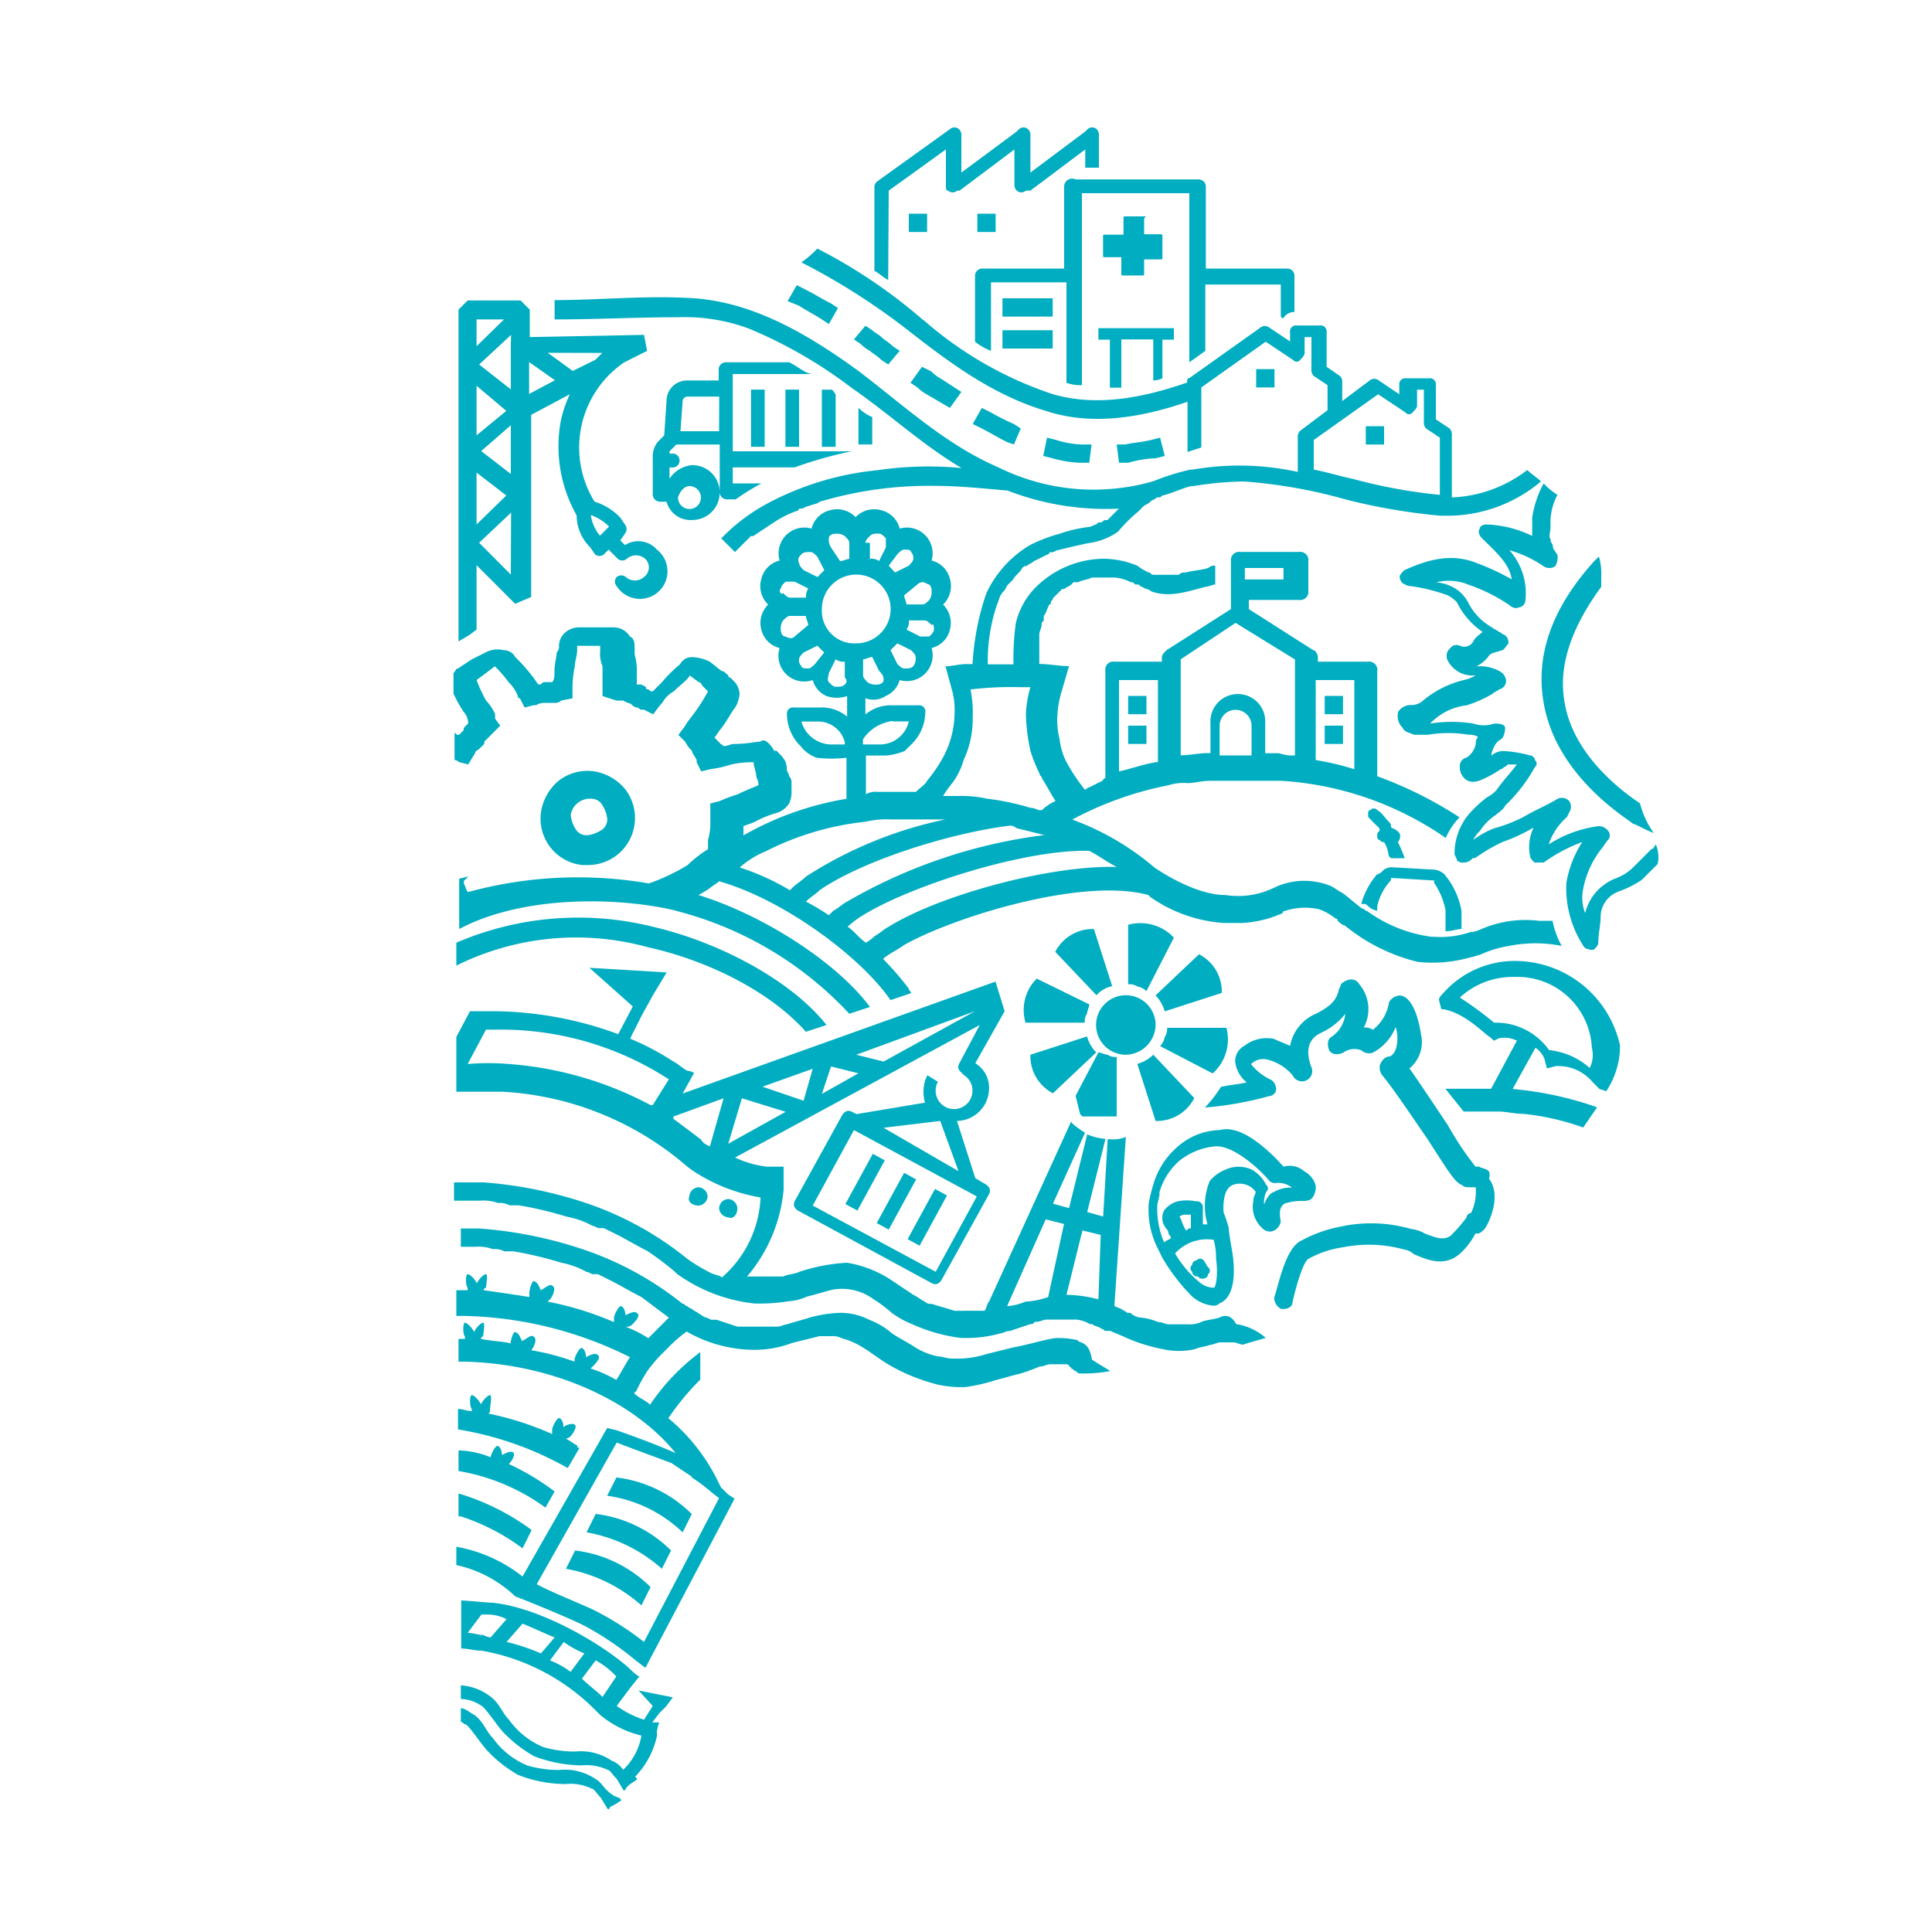 <svg id="logosandtypes_com" xmlns="http://www.w3.org/2000/svg" viewBox="0 0 150 150"><defs><style>.b{fill:#00adc1}</style></defs><path d="M0 0h150v150H0z" fill="none"/><path class="b" d="M58.31 30.25h1.06v4.44h-1.06zM60.98 30.25h1.06v4.44h-1.06z"/><path class="b" d="M61.33 28.13h-5a.56.56 0 0 0-.53.53v.88h-2.45a1.59 1.59 0 0 0-1.6 1.6l-.18 2.66-.53.54a1.88 1.88 0 0 0-.36 1.24v2.84a.57.57 0 0 0 .54.53h.53a1.92 1.92 0 0 0 2 1.42 2.13 2.13 0 0 0 0-4.26 2.34 2.34 0 0 0-1.77 1.06v-.88h.17a.54.54 0 1 0 0-1.07h-.17v-.18l.53-.53h3.37v3.73a.56.56 0 0 0 .53.53h.71a18.4 18.4 0 0 1 2-1.24h-2.23v-1.24h4.8a31.44 31.44 0 0 1 4.43-1.25h-9.23v-6h6.21c-.53 0-1.06-.53-1.77-.88m-7.81 9.58a.89.89 0 1 1-.88.88c.17-.53.53-.88.88-.88m2.31-4.26h-3l.17-2.34a.38.38 0 0 1 .36-.35h2.48z"/><path class="b" d="M64.52 30.25h-.71v4.44h1.07v-4.08c-.18-.18-.18-.36-.36-.36M66.65 31.67v2.84h1.07v-2.13a3.49 3.49 0 0 1-1.07-.71M37 48.88v-5l3 3 1.24-.53V32.21l3-1.6a9.35 9.35 0 0 0-.71 2.13 10.86 10.86 0 0 0 1.24 7.27 3.51 3.51 0 0 0 1.06 2.49l.36.53a.53.53 0 0 0 .71 0l.35-.36.71.71a.53.53 0 0 0 .71 0 1.09 1.09 0 0 1 1.42 0A.93.93 0 0 1 50 44.8a1.06 1.06 0 0 1-1.41 0 .56.56 0 0 0-.71 0 .53.53 0 0 0 0 .71A2.14 2.14 0 1 0 51 42.67a1.93 1.93 0 0 0-2.48-.35l-.36-.36.36-.53a.56.56 0 0 0 0-.71l-.36-.53a4.61 4.61 0 0 0-2-1.24 8 8 0 0 1 2.31-10.82l1.77-.89L50 26l-8.87.17v-2.13l-.71-.71h-4.11l-.71.71V49.8l.89-.53zm10.29-8l-.71.71a3.2 3.2 0 0 1-.71-1.6 3.86 3.86 0 0 1 1.42.89m-.53-13.48l-.53.53-1.76.87-1.95-1.41zm-5.68.71l2 1.41-2 1.07zm-1.42 16.5l-2.46-2.47 2.48-2.34zm0-7.81l-2.3-1.78 2.3-2zm0-10.11v3.54L37.2 28.3l2.48-2.3zM37 24.8h2.13L37 26.88zm0 5.15l2.31 1.95L37 33.8zm0 6.74l2.31 1.78L37 40.72zM45.72 67.16a3.64 3.64 0 0 0 3.55-3.19 3.66 3.66 0 0 0-.71-2.67 3.91 3.91 0 0 0-2.49-1.42 3.63 3.63 0 0 0-2.66.71A3.91 3.91 0 0 0 42 63.08a3.62 3.62 0 0 0 3.19 4.08h.54m-1.07-2.84a2.46 2.46 0 0 1-.35-1.06 1.51 1.51 0 0 1 1.42-1.25h.17a1 1 0 0 1 .89.54 2.48 2.48 0 0 1 .36 1.06 1 1 0 0 1-.54.89 2.46 2.46 0 0 1-1.06.35 1 1 0 0 1-.89-.53M128.57 65.56c-.17.18-.17.36-.35.36l-1.42 1.42-.18.17a4 4 0 0 1-1.24.71 3.89 3.89 0 0 0-2.31 2.67 3.25 3.25 0 0 1-.17-1.78 7.28 7.28 0 0 1 1.42-3.19c.17-.18.35-.54.53-.71a.53.53 0 0 0 0-.71.93.93 0 0 0-.71-.36 9.35 9.35 0 0 0-3.9 1.42 4.91 4.91 0 0 1 1.42-2.13l.17-.35a.79.79 0 0 0 0-.89.78.78 0 0 0-.88-.18c-.89.54-1.78.89-2.67 1.42a12.1 12.1 0 0 1-2.3.89 7.12 7.12 0 0 0-1.6.89 2.6 2.6 0 0 1 .53-.71 4.19 4.19 0 0 1 1.24-1.24c.18-.18.54-.36.71-.71a12.45 12.45 0 0 0 2.31-3 .33.33 0 0 0 0-.53.39.39 0 0 0-.35-.36 9.29 9.29 0 0 0-2.13-.35 1.39 1.39 0 0 0-.89.35v-.17c.18-.54.35-.89.71-1.07l.18-.18a1.82 1.82 0 0 0 .17-.71c0-.17-.17-.35-.71-.35H116a2.44 2.44 0 0 1-1.6 0 10.57 10.57 0 0 0-3.37 0l.18-.18a4.66 4.66 0 0 1 2.66-1.24 9.38 9.38 0 0 0 2-.89c.18-.18.35-.18.53-.35a.67.67 0 0 0 .53-.71.93.93 0 0 0-.53-.71 3.15 3.15 0 0 0-1.77-.36 3 3 0 0 0 .89-.71c.17-.35.53-.35 1.06-.53.18 0 .35-.35.53-.53a.71.71 0 0 0-.35-.71c-.18 0-.18-.18-.36-.18-.18-.18-.35-.18-.53-.35A4.59 4.59 0 0 1 114 46.8a2.8 2.8 0 0 0-1.25-1.24 3.36 3.36 0 0 0-1.24-.35 4 4 0 0 1 2.49.18 13.37 13.37 0 0 1 3.19 1.59s.35.36.71.18a.57.57 0 0 0 .53-.53 5 5 0 0 0-1.24-3.91 8.89 8.89 0 0 1 2.66 1.25.83.83 0 0 0 .89 0 1.33 1.33 0 0 0 .18-.89c-.36-.53-.36-.53-.36-.71s-.18-.18-.18-.53c-.17-.18 0-.54 0-.89v-.53a4.58 4.58 0 0 1 .54-2 5 5 0 0 1-1.07-.89 8 8 0 0 0-.89 2.66v1.42a8.73 8.73 0 0 0-3.54-.89c-.36 0-.54.18-.54.36-.17.17 0 .53.18.71 1.07 1.06 2.13 1.95 2.31 3.19a18.09 18.09 0 0 0-2.66-1.24c-2.13-.89-4.09-.18-5.68.53-.18.18-.36.36-.36.53s.18.54.36.54a.9.9 0 0 0 .53.17 13.88 13.88 0 0 1 2.84.71 2.77 2.77 0 0 1 .71.53 5.85 5.85 0 0 0 2 2.31c-.18.18-.53.36-.71.71a.79.79 0 0 1-1.06.36c-.54-.18-.71.17-.89.35a.79.79 0 0 0 0 .89 2.15 2.15 0 0 0 2.13 1.06 3 3 0 0 1-.89.36 7.74 7.74 0 0 0-3.19 1.59 1.35 1.35 0 0 1-.89.36 1.17 1.17 0 0 0-1.06.53 1.31 1.31 0 0 0 .35 1.24c.18.36.53.36.89.54h1.06a9.49 9.49 0 0 1 3.2 0 1.12 1.12 0 0 1 .71.17.66.66 0 0 0-.18.54 1.66 1.66 0 0 1-.71 1.06.66.66 0 0 0-.53.71 1.16 1.16 0 0 0 .35.89c.53.53 1.24.17 1.6 0a8.38 8.38 0 0 0 1.24-.71c.18 0 .18-.18.35-.18l.18-.18h.71c-.53.71-1.06 1.24-1.59 2a2.56 2.56 0 0 1-.71.54 9.51 9.51 0 0 0-1.47 1.37 4.8 4.8 0 0 0-1.07 3c0 .18.18.36.18.53a.64.64 0 0 0 .53.18.94.94 0 0 0 .71-.35h.18a13.12 13.12 0 0 1 2.13-1.25 13.1 13.1 0 0 0 2.3-1.06.18.18 0 0 0 .18-.18 3.4 3.4 0 0 0-.35 2.31c0 .18.17.35.35.53h.71a12.63 12.63 0 0 1 3-1.6 8.4 8.4 0 0 0-1.24 3.2 8.24 8.24 0 0 0 1.41 5 1.12 1.12 0 0 0 .71.17c.18-.17.36-.35.36-.53 0-.71.18-1.42.18-2a2.12 2.12 0 0 1 1.42-2 8.16 8.16 0 0 0 1.77-.89l.18-.18.71-.71.35-.35a2.48 2.48 0 0 0-.18-1.6M70.56 16.59h1.42v1.42h-1.42zM75.88 16.59h1.42v1.42h-1.42z"/><path class="b" d="M69 14.8l4.44-3.2v2.84c0 .18 0 .36.17.36a.53.53 0 0 0 .71 0h.18l4.26-3.2v2.67a.65.65 0 0 0 .18.53.53.53 0 0 0 .71 0H80l4.26-3.2v1.42h1.06v-2.46a.67.67 0 0 0-.17-.53.53.53 0 0 0-.71 0l-.18.18L80 13.4v-2.84a.64.64 0 0 0-.18-.53.53.53 0 0 0-.71 0l-.17.18-4.3 3.19v-2.84a.64.64 0 0 0-.18-.53.53.53 0 0 0-.71 0l-5.68 4.08a.64.64 0 0 0-.18.53v6.39c.36.18.71.53 1.07.71zM63.81 24.8l.54.36.71-1.24-.54-.36c-.71-.35-1.24-.71-1.95-1.06l-.71-.36-.71 1.24.89.36c.53.35 1.24.71 1.77 1.06M89.72 35.58l.71-.18-.36-1.42-.71.18c-.71.18-1.24.18-2 .35h-.66l.18 1.42h.71a8.78 8.78 0 0 1 2.13-.35M73.75 31.67l.89-1.24L73 29.37a3.19 3.19 0 0 1-.71-.54l-.71-.35-.89 1.24.54.36a3.07 3.07 0 0 0 .71.53zM67.54 27.24c.18.18.53.35.89.71l.53.35.89-1.06-.54-.36c-.35-.35-.71-.53-.88-.71s-.54-.35-.71-.53l-.53-.35-.89 1.06.53.36a2.77 2.77 0 0 0 .71.53M84.57 35.93l.18-1.42H84a7.42 7.42 0 0 1-2-.35l-.71-.18L81 35.4l.71.18a9.29 9.29 0 0 0 2.13.35zM78.72 34.51l.53-1.24-.53-.35a19.62 19.62 0 0 1-1.78-.89l-.71-.36-.71 1.25.71.35c.71.36 1.25.71 2 1.07zM119.88 54.74c1.07 5.68 6.57 8.87 6.92 9.23.18 0 .71.35 1.6.71a6.85 6.85 0 0 1-1.07-2.31c-1.06-.71-5.14-3.55-5.85-7.81-.53-2.84.53-5.85 2.84-9v-.76a4.81 4.81 0 0 0-.18-1.59l-.36.35c-3.37 3.73-4.61 7.45-3.9 11.18M114.91 90.58h-.35a24 24 0 0 1-2.13-3.19c-1.07-1.6-2.13-3.2-3-4.44a2.63 2.63 0 0 0 .89-2.66s-.35-2.84-1.6-3a1 1 0 0 0-.88.53 3.3 3.3 0 0 1-1.25 2.13 1.09 1.09 0 0 0-.71-.17 3 3 0 0 0-.35-3.37.71.71 0 0 0-.71-.36 1.34 1.34 0 0 0-.71.36c0 .17-.18.35-.18.53-.17.53-.35 1.06-1.77 1.77a3.39 3.39 0 0 0-2 2.49c-.36-.18-.89-.36-1.25-.54a2.81 2.81 0 0 0-2.3.54 1.34 1.34 0 0 0-.71 1.24 2.41 2.41 0 0 0 .89 1.59c-.71.18-1.25.18-2 .36a10 10 0 0 1-1.24 1.6 27 27 0 0 0 5-.89.57.57 0 0 0 .53-.53.92.92 0 0 0-.35-.71 4.27 4.27 0 0 1-1.6-1.24 1.32 1.32 0 0 1 1.24-.36 3.73 3.73 0 0 1 2 1.24.794.794 0 1 0 1.42-.71c-.71-2 .54-2.48.89-2.66a5 5 0 0 0 1.77-1.42 2.45 2.45 0 0 1-1.06 1.78c-.35.17-.35.71-.18 1.06s.71.36 1.07.18a1.48 1.48 0 0 1 1.42-.18.88.88 0 0 0 .88.18 3.82 3.82 0 0 0 1.78-2 3 3 0 0 1 0 1.77c-.18.36-.36.53-.53.53s-.54.18-.71.71a1.1 1.1 0 0 0 .17.71c.89 1.07 2.31 3.2 3.55 5 1.6 2.48 2.13 3.37 2.66 3.55.18.18.36.18.71.18h.36a3.77 3.77 0 0 1-.36 2 .38.38 0 0 0-.35.35 12.35 12.35 0 0 1-1.24 1.42c-.54.36-1.07.18-2-.18a2.55 2.55 0 0 0-1.06-.35 11.13 11.13 0 0 0-5.5-.18 10.24 10.24 0 0 0-3 1.07c-1.24.53-1.77 3.37-2.13 4.43a1 1 0 0 0 .54.89h.17c.36 0 .71-.18.71-.53.36-1.6.89-3.2 1.25-3.37a7.67 7.67 0 0 1 2.66-.89 10.29 10.29 0 0 1 4.79.18 1.32 1.32 0 0 1 .71.35c.88.36 2.3 1.07 3.55 0a5.49 5.49 0 0 0 1.24-1.6h.18c.17 0 .35-.17.53-.35s1.42-2.48.35-3.9c.18-.71-.17-.71-.71-.89"/><path class="b" d="M117.75 74.61a7.41 7.41 0 0 0-5.68 2.48c-.17.18-.35.36-.35.54l.18.71c1.77.17 3.55 2.13 3.72 2.13l.38.33.35-.18a2.13 2.13 0 0 1 1.42.18l-2 3.73h-3.55l1.42 1.77h2.66c.71 0 1.24.18 2 .18a19.7 19.7 0 0 1 4.62 1.06l1.08-1.57a26.74 26.74 0 0 0-6.56-1.42l1.77-3.2a1.8 1.8 0 0 1 .71.89l.18.71.71-.18a3.5 3.5 0 0 1 2.84 1.24l.53.54.53.17a6.37 6.37 0 0 0 1.07-3.54 8.36 8.36 0 0 0-8-6.57m5.68 8.34a5.59 5.59 0 0 0-3.19-1.42A5.06 5.06 0 0 0 116 79.4a27.15 27.15 0 0 0-2.66-1.95 6.05 6.05 0 0 1 4.25-1.6 5.78 5.78 0 0 1 6 5.5 2.25 2.25 0 0 1-.18 1.6M99.83 93.42a4 4 0 0 1 1.24-.18c.36 0 .71 0 .89-.35a1.33 1.33 0 0 0 .18-.89 1.84 1.84 0 0 0-.89-1.07 1.7 1.7 0 0 0-1.6-.35c-1.24-1.42-2.83-2.66-3.9-2.84a2 2 0 0 0-1.06 0 5.1 5.1 0 0 0-3.2 1.24 6.08 6.08 0 0 0-1.95 3 13.41 13.41 0 0 0-.35 1.42 6.63 6.63 0 0 0 .71 3.55l.35.71a14.83 14.83 0 0 0 2.31 3 2.9 2.9 0 0 0 1.59.71.66.66 0 0 0 .54-.18c.88-.35 1.24-1.59 1.06-3.37 0-.35-.35-2-.35-2.48a11 11 0 0 0-.4-1.21s-.18-1.78.71-2.13a1.52 1.52 0 0 1 1.78.53c0 .18-.18.36-.18.71a2.24 2.24 0 0 0 .71 2.13.78.78 0 0 0 .88.18 1 1 0 0 0 .54-.71c-.18-.89 0-1.24.35-1.42m-5.5 6.56a1.75 1.75 0 0 1-1.06-.35 8.29 8.29 0 0 1-2-2.31 3.33 3.33 0 0 1 3-1.06 4.91 4.91 0 0 1 .18 1.42c.18 1.24 0 2.3-.18 2.3m-2.66-5.5a.56.56 0 0 1 .35-.17h.54v1.06c-.18 0-.18 0-.36.18-.35-.53-.35-.89-.53-1.07m6.56-1.06a2.16 2.16 0 0 1 .18-.89.33.33 0 0 0 0-.53 2.8 2.8 0 0 0-1.14-1.2 2.44 2.44 0 0 0-2 0 3.12 3.12 0 0 0-1.24.88 5.08 5.08 0 0 0-.18 3.38h-.36V93.8a.47.47 0 0 0-.53-.53 3.64 3.64 0 0 0-1.42 0 2 2 0 0 0-1.06.71 1.27 1.27 0 0 0 .18 1.42.64.64 0 0 1 .17.35c0 .18.18.18.18.36-.18.18-.35.18-.53.35a6.65 6.65 0 0 1-.53-2.83c0-.18.17-.71.17-.89v-.18a5.08 5.08 0 0 1 1.6-2.48 5.21 5.21 0 0 1 2.66-1.07c1.42-.17 3.55 1.78 4.26 2.66a.64.64 0 0 0 .53.18 1.66 1.66 0 0 1 1.24.36 2.43 2.43 0 0 0-1.42.35c-.17 0-.53.36-.71.89"/><path class="b" d="M93.44 97.85a.34.34 0 0 0-.53 0 .38.38 0 0 0-.35.36.33.33 0 0 0 0 .53.38.38 0 0 0 .35.36c.18 0 .18.17.36.17h.17a.38.38 0 0 0 .36-.35.33.33 0 0 0 0-.53c-.18-.18-.18-.36-.36-.54M77.83 23.16h3.9v1.42h-3.9zM77.83 25.64h3.9v1.42h-3.9zM88.83 16.8h-1.42c-.18 0-.18 0-.18.18v1.24h-1.41c-.18 0-.18 0-.18.18v1.4c0 .17 0 .17.18.17h1.24v1.25c0 .17 0 .17.17.17h1.42c.18 0 .18 0 .18-.17v-1.08h1.24c.18 0 .18 0 .18-.18v-1.59c0-.18 0-.18-.18-.18h-1.24v-1.24c.17-.15.17-.15 0-.15M90.25 29.37v-3h.89v-.89h-5.86v.89h.89v3.73h.89v-3.75h2.48v3.19a1.82 1.82 0 0 0 .71-.17"/><path class="b" d="M82.62 14.46v6.39h-6.39a.57.57 0 0 0-.53.53v5.15a4.79 4.79 0 0 0 1.24.71v-5.32h5.86v7.8a3 3 0 0 0 1.2.18V15h8.34v13.13l1.24-.89v-5.15h5.86v2.49l.17.17a1 1 0 0 1 .89-.53v-2.84a.56.56 0 0 0-.53-.53h-6.35v-6.39a.56.56 0 0 0-.53-.53h-9.58a.62.62 0 0 0-.89.53M87.59 71.8v4.62a1.1 1.1 0 0 1 .71.17 1.34 1.34 0 0 1 .71.36l2.13-4.15a3.56 3.56 0 0 0-3.55-1M86.35 76.56l-1.42-4.43a3.27 3.27 0 0 0-3 1.77l3.2 3.37a2.25 2.25 0 0 1 1.24-.71M79.61 79.4h4.61a1.06 1.06 0 0 1 .18-.71c0-.18.17-.53.17-.71l-4.08-2a3.43 3.43 0 0 0-.88 3.37M81.73 84.9l3.38-3.19a2.77 2.77 0 0 1-.71-1.24L80 81.89a3.25 3.25 0 0 0 1.77 3M83.86 86.5l.18.18h2.66v-4.62a1.1 1.1 0 0 1-.71-.17c-.18 0-.53-.18-.71-.18l-1.77 3.37.35 1.42M92.73 85.26l-3.19-3.37a2.91 2.91 0 0 1-1.24.71l1.42 4.43a3.25 3.25 0 0 0 3-1.77M95.22 79.8h-4.61a1.07 1.07 0 0 1-.18.71 1.37 1.37 0 0 1-.36.71l4.08 2.12a3.53 3.53 0 0 0 1.07-3.54M94.86 77.09a3.25 3.25 0 0 0-1.77-3l-3.37 3.19a3 3 0 0 1 .71 1.24zM89.72 79.58a2.31 2.31 0 1 0-2.31 2.31 2.36 2.36 0 0 0 2.31-2.31M87.59 54.03h1.42v1.42h-1.42zM87.59 56.34h1.42v1.42h-1.42zM102.85 54.03h1.42v1.42h-1.42zM102.85 56.34h1.42v1.42h-1.42zM106.04 33.09h1.42v1.42h-1.42zM97.53 28.66h1.42v1.42h-1.42zM50.33 73.55c4.79 1.06 9.58 3.54 12.24 6.56l1.6-.53c-2.66-3.37-8.16-6.39-13.49-7.63a24 24 0 0 0-15.25 1.24v1.78a20.91 20.91 0 0 1 14.9-1.42"/><path class="b" d="M52.46 70.71a27.69 27.69 0 0 1 13.48 8l1.6-.53c-2.48-3.37-8.16-7.1-13.31-8.69a10.08 10.08 0 0 0 .89-.54c.18-.17.53-.35.71-.53 5 1.42 11 5.86 13.31 9.23l1.59-.54c0-.17-.17-.17-.17-.35a23.61 23.61 0 0 0-2-2.31c.36-.35 1.42-.88 1.6-1.06 3.73-2.13 13.84-5.32 19-3.9l.17.17a11.29 11.29 0 0 0 5.68 2h1.42a8.72 8.72 0 0 0 3-.7.17.17 0 0 0 .17-.18 5 5 0 0 1 2.84-.18 4.68 4.68 0 0 1 1.25.71.17.17 0 0 1 .17.18c.18.17.36.35.53.35a14.29 14.29 0 0 0 5.68 2.84 10.68 10.68 0 0 0 4.08-.35c.18 0 .54-.18.71-.18a8.68 8.68 0 0 1 2.31-.71 10.38 10.38 0 0 1 4.08 0 6.52 6.52 0 0 1-.71-1.95h-1.06a8.68 8.68 0 0 0-4.62.71 1.87 1.87 0 0 1-.71.17 7.26 7.26 0 0 1-2.84.36h-.17a10.9 10.9 0 0 1-5-2c-.18 0-.18-.18-.36-.18-.53-.35-1.06-.89-1.59-1.24-.36-.18-.53-.36-.89-.53a5.44 5.44 0 0 0-4.44.17 6.37 6.37 0 0 1-3.72.54c-2.49 0-5.5-2.13-5.5-2.13a20.89 20.89 0 0 0-6.39-3.73 26.67 26.67 0 0 1 7.45-2.66 3.88 3.88 0 0 1 1.5-.17c.53 0 1.07-.18 1.78-.18h5.5a25.11 25.11 0 0 1 12.77 4.44 5.1 5.1 0 0 1 1.07-1.6 31 31 0 0 0-6.39-3.19v-8.19a.63.63 0 0 0-.18-.53.64.64 0 0 0-.53-.18h-3.9v-.36c0-.17-.18-.53-.36-.53l-5-3.19v-.71h3.91a.65.65 0 0 0 .53-.18.64.64 0 0 0 .18-.53v-2.31a.64.64 0 0 0-.18-.53.65.65 0 0 0-.53-.18h-4.59a.65.65 0 0 0-.53.18.64.64 0 0 0-.18.53v3.73l-5 3.19c-.18.18-.36.36-.36.53v.36h-3.69a.62.62 0 0 0-.7.71v8.34s-.18 0-.18.17l-1.07.54c-.17 0-.17.17-.35.17a14.6 14.6 0 0 1-1.42-2.13 5.11 5.11 0 0 1-.53-1.77 5.93 5.93 0 0 1-.18-1.77 7.93 7.93 0 0 1 .35-2l.56-1.91c-.71 0-1.6-.17-2.31-.17v-2.31c0-.18.18-.53.18-.71s0-.18.17-.36v-.37c.18-.18.18-.36.36-.71a.18.18 0 0 1 .18-.18v-.11c0-.18.17-.18.17-.36l.54-.53.17-.18h.18c.18-.18.36-.18.53-.35l.18-.18h.36c.35-.18.71-.18 1.06-.36h1.77a3.29 3.29 0 0 1 1.25.36c.17 0 .17 0 .35.18h.18c.18 0 .18.17.35.17.18.18.54.18.71.36 1.42.53 2.84 0 4.26-.36.18 0 .53-.17.71-.17v-1.46a.67.67 0 0 0-.53.17c-.53.18-1.07.18-1.78.36a.65.65 0 0 0-.53.18h-1.97c-.18 0-.18-.18-.35-.18a4.24 4.24 0 0 1-.89-.53 7.06 7.06 0 0 0-2.66-.54 7.59 7.59 0 0 0-5 2 5.83 5.83 0 0 0-1.77 3 19.09 19.09 0 0 0-.18 3.2h-2a13.74 13.74 0 0 1 .71-4.62c.17-.35.17-.71.53-1.06.18-.18.18-.36.35-.53l.18-.18.18-.18c.18-.35.53-.53.71-.89l.18-.17h.17c.18-.18.36-.18.53-.36l1.07-.53a.18.18 0 0 0 .18-.18h.17c.18 0 .36-.18.54-.18.71-.17 1.42-.35 2.3-.53a5.17 5.17 0 0 0 2.31-.89 12.59 12.59 0 0 1 1.6-1.59l.35-.36c.18-.17.36-.17.53-.35s.36-.18.54-.36h.17c.18 0 .18-.17.36-.17.71-.18 1.42-.54 2.13-.71h.17a26.39 26.39 0 0 1 3.91-.36 39.68 39.68 0 0 1 8 1.42 47.27 47.27 0 0 0 7.28 1.24h.71a11.27 11.27 0 0 0 7.09-2.66c-.35-.35-.71-.53-1.06-.89a10.23 10.23 0 0 1-5.86 2.13V33.8a.68.68 0 0 0-.17-.53l-1.07-.71V29.9a.47.47 0 0 0-.53-.53h-1.77a.47.47 0 0 0-.54.53v.71l-1.59-1.07a.56.56 0 0 0-.71 0l-2.13 1.6v-1.42a.64.64 0 0 0-.18-.53l-1.03-.71V25.8a.47.47 0 0 0-.54-.53h-1.77a.46.46 0 0 0-.53.53v.71l-1.6-1.07a.56.56 0 0 0-.71 0l-5.5 3.91c-.18 0-.18.17-.18.35-4.08 1.42-7.45 1.78-10.47.89a29.11 29.11 0 0 1-9.93-5.68l-.15-.11a41 41 0 0 0-8.16-5.5 8 8 0 0 1-1.24 1.07 51.92 51.92 0 0 1 8.34 5.32c3.19 2.49 6.56 5 10.64 6.21 3.2 1.07 6.92.71 11-.71v3.9l1.07-.35v-4.66l5-3.55 2.13 1.42a.34.34 0 0 0 .54 0c.17-.18.35-.36.35-.53v-1.25h.53v2.49a.65.65 0 0 0 .18.53l1.07.71v1.95l-2.13 1.6a.64.64 0 0 0-.18.53v2.66a21.15 21.15 0 0 0-8.16-.18h-.18a18.23 18.23 0 0 0-2.84.89 16.69 16.69 0 0 1-12.06-1.06c-4.12-1.78-7.32-4.79-10.87-7.49-3.9-2.83-8.34-5.5-13.3-5.67-3.38-.18-6.92.17-10.29.17v1.5c3.19 0 6.38-.17 9.58-.17a14.34 14.34 0 0 1 5.5.88 35.81 35.81 0 0 1 8 4.62c2.84 1.95 5.5 4.43 8.52 6.21a27.27 27.27 0 0 0-6.57.17A22.84 22.84 0 0 0 59.75 39 14.56 14.56 0 0 0 56 41.8l1.06 1.06.71-.71.36-.35.17-.18h.18l1.6-1.06a8.16 8.16 0 0 1 1.77-.89.18.18 0 0 0 .18-.18h.18c.17 0 .35-.18.53-.18.35-.17.71-.17.89-.35a29.67 29.67 0 0 1 8.87-1.24c1.77 0 3.55.17 5.5.35h.18a21.15 21.15 0 0 0 8.69 1.42l-.53.53-.36.36h-.17c-.18 0-.18.18-.36.18s-.18 0-.35.17c-.18 0-.36.18-.54.18a11.24 11.24 0 0 0-2.3.53 12.19 12.19 0 0 0-2.31.89 8.59 8.59 0 0 0-3.37 3.73 20.14 20.14 0 0 0-1.07 5.5H75c-.53 0-1.06.17-1.59.17l.53 1.95a5.76 5.76 0 0 1 .17 1.78 7.35 7.35 0 0 1-.89 3.34A11.19 11.19 0 0 1 72 60.59c-.18.36-.54.54-.89.89h-3a1.56 1.56 0 0 0-.88.18v-3h1.59a5.28 5.28 0 0 0 1.42-.35l.53-.53a3.52 3.52 0 0 0 1.07-2.49.47.47 0 0 0-.53-.53h-2a3.08 3.08 0 0 0-2.12.71v-1.26a1.75 1.75 0 0 0 1.59-.18 1.9 1.9 0 0 0 1.07-1.23 2 2 0 0 0 2.48-2.49 1.92 1.92 0 0 0 1.42-1.42 2 2 0 0 0-.53-1.95 2 2 0 0 0 .53-2 1.93 1.93 0 0 0-1.42-1.42 2 2 0 0 0-2.48-2.48 1.93 1.93 0 0 0-1.42-1.42 2 2 0 0 0-2 .53 2 2 0 0 0-2-.53 1.93 1.93 0 0 0-1.42 1.42 2 2 0 0 0-2.48 2.48 1.93 1.93 0 0 0-1.42 1.42 2 2 0 0 0 .53 2 2 2 0 0 0-.53 1.95 1.92 1.92 0 0 0 1.42 1.42 2 2 0 0 0 2.57 2.49 1.9 1.9 0 0 0 1.07 1.24 2.44 2.44 0 0 0 1.6 0v1.6a3.07 3.07 0 0 0-2.13-.71h-2a.47.47 0 0 0-.54.53 3.49 3.49 0 0 0 1.07 2.48 2.64 2.64 0 0 0 1.24.89 9.92 9.92 0 0 0 2.31 0v3.19a24 24 0 0 0-8 2.84V64.15c.36-.17.53-.17.89-.35a8.57 8.57 0 0 1 1.77-.71 1.81 1.81 0 0 0 .89-.71 2.24 2.24 0 0 0 .18-1.07v-.51a.64.64 0 0 0-.18-.53c0-.18-.18-.36-.18-.53v-.18l-.09-.39a2.36 2.36 0 0 0-.54-.7l-.17-.18h-.18c-.53-.89-.89-.89-1.07-.71-.35 0-1.06.18-2 .18-.35 0-.53.17-.89.17a.17.17 0 0 0-.15-.13l-.18-.18-.35-.36c.17-.17.35-.53.53-.71.53-.71.88-1.42 1.06-1.59a2.52 2.52 0 0 0 .36-1.07 1.52 1.52 0 0 0-.53-1.09l-.17-.18a.18.18 0 0 1-.18-.18c-.18-.17-.36-.35-.53-.35l-.89-.71a3.3 3.3 0 0 0-1.42-.36 1 1 0 0 0-.89.54 10.94 10.94 0 0 0-1.42 1.41l-.71.71c-.17 0-.17 0-.35-.17-.18 0-.18 0-.18-.18l-.35-.18h-.36v-.88a4.57 4.57 0 0 0-.17-1.47v-.5c0-.35 0-.71-.36-.88a1.49 1.49 0 0 0-1.24-.71H45a1.6 1.6 0 0 0-1.25.53 1.39 1.39 0 0 0-.35.89.65.65 0 0 1-.18.53c0 .35-.17.89-.17 1.42 0 .35 0 .71-.18.88h-.53c-.18 0-.18 0-.36.18h-.18c-.17-.18-.35-.53-.53-.71A13.08 13.08 0 0 0 40 51.01a1 1 0 0 0-.89-.53 2 2 0 0 0-1.42.18l-1.06.53-1.07.71c-.17 0-.17.18-.35.36v1.59a9.78 9.78 0 0 0 .79 1.42 1.34 1.34 0 0 1 .35.89l-.17.18c-.18.17-.18.17-.18.35l-.18.18-.18.18c-.17 0-.17 0-.35-.18V59a.6.6 0 0 1 .35.17l.71.18.54-.88c0-.18.17-.18.35-.36l.18-.18.18-.17v-.18l.53-.53.71-.71-.4-.54v-.35a3.68 3.68 0 0 0-.71-1.07A12.24 12.24 0 0 1 37 52.8l.71-.53.71-.54a9.4 9.4 0 0 1 1.07 1.24 2.78 2.78 0 0 1 .71 1.07s0 .18.17.18l.36.71.71-.18h.18a1.31 1.31 0 0 1 .71-.18h.71a.65.65 0 0 0 .53-.18l.88-.17v-.89a7.72 7.72 0 0 1 .18-1.6c0-.35.18-.88.18-1.24v-.35h1.79v.35a2.58 2.58 0 0 0 .18 1.24v2.31l1.07.35h.53l.35.18a.56.56 0 0 1 .36.18.63.63 0 0 0 .35.18c.18 0 .18.17.36.17h.2l.71.36.54-.71.17-.18a2.24 2.24 0 0 1 .89-.89c.53-.53 1.07-.88 1.24-1.24l.71.53c.18 0 .18.18.36.36l.18.18.17.17a14.5 14.5 0 0 1-.88 1.42c-.36.54-.71.89-.89 1.25l-.53.71.53.53a2.56 2.56 0 0 0 .53.71c0 .18.18.35.36.71v.17l.35.71.71-.17a8.82 8.82 0 0 0 1.6-.36 7.24 7.24 0 0 1 1.77-.18v.18l.18.71c0 .36.18.53.18.71v.18c-.36.18-.89.35-1.6.71a12.09 12.09 0 0 0-1.42.53l-.71.18v1.77a4.92 4.92 0 0 1-.18 1.07v.71a9.56 9.56 0 0 0-1.59 1.24 15.89 15.89 0 0 1-3 1.42 32.39 32.39 0 0 0-14.19.71h.17c-.17-.18-.17-.36-.35-.71v-.19l.35-.35-.71.17v3.91c5-2.66 12.42-2.49 16.86-1.42m52.64-17.91v6.92a21.82 21.82 0 0 0-3-.71V52.8zm-8.69 5.85h-1.77v-2.3a1.24 1.24 0 1 1 2.48 0v2.3h-.71m3.19-14.55v.89h-3v-.89zm-3.72 4.26l4.61 2.84v7.45a3.13 3.13 0 0 1-1.24-.17h-1.07v-2.32a2.13 2.13 0 1 0-4.25 0v2.31h-.18c-.71 0-1.42.17-2.13.17v-7.45zM89.9 52.8v6.38h-.18c-1.07.18-2 .54-2.84.71V52.8zM102 34.16l5-3.55 2.13 1.42a.33.33 0 0 0 .53 0c.18-.18.36-.36.36-.53v-1.25h.53v2.49a.67.67 0 0 0 .17.53l1.07.71v4.44a40.56 40.56 0 0 1-6.79-1.25c-.89-.17-2-.53-3-.71zm-37.65 36.9A16.42 16.42 0 0 0 62.57 70c.36-.36.71-.53 1.07-.89 3.37-2.31 10.11-4.43 14.72-5a.66.66 0 0 1 .54.18l2.12.53h.18A40.52 40.52 0 0 0 65.77 70c-.36.18-.71.53-1.07.71l-.35.35m20.22-5c.71.36 1.42.89 2.13 1.25-5.14-.15-13.7 2.16-17.7 4.64-.36.18-.71.53-1.07.71a3.39 3.39 0 0 1-.7.53c-.54-.35-.89-.89-1.42-1.24a7.38 7.38 0 0 1 1.19-.89c3.72-2.3 12.6-5.14 17.56-5M73.93 60.8a5.44 5.44 0 0 0 .88-1.77 7.61 7.61 0 0 0 .71-3.37 9 9 0 0 0-.17-2.13 25.75 25.75 0 0 1 3.72-.18H80a8.78 8.78 0 0 0-.35 2.13 15.31 15.31 0 0 0 .35 2.81 12 12 0 0 0 .71 1.77c0 .18.18.18.18.36.35.53.71 1.24 1.06 1.77a3.86 3.86 0 0 0-1.06.71h-.18c-.18 0-.36-.18-.71-.18a19.45 19.45 0 0 0-3.37-.71 9 9 0 0 0-2.17-.21h-1.24a9.08 9.08 0 0 1 .71-1m-4.62-4.79h1.25a2.31 2.31 0 0 1-2.31 1.79H67v-.4a3.24 3.24 0 0 1 2.3-1.42m-.7-3.18c0 .17-.17.35-.53.35a1.06 1.06 0 0 1-.71-.18c-.17-.17-.35-.35-.35-.53v-1.25c.18 0 .53-.18.71-.18l.53 1.07c.35.35.35.53.35.71m2.31-1.07c-.18.18-.35.18-.71.18-.18 0-.35-.18-.53-.35l-.53-1.07.53-.53 1.06.53c.18.18.36.36.36.53a1 1 0 0 1-.18.71m1.6-2.84c0 .18-.18.36-.36.54h-.71l-1.06-.54a1 1 0 0 0 .18-.71h1.24c.18 0 .35.18.53.36.18-.18.18.18.18.35m-1.24-3.54a.53.53 0 0 1 .71 0c.17 0 .35.17.35.53a1.06 1.06 0 0 1-.18.71c-.17.18-.35.35-.53.35h-1.24c0-.17-.18-.53-.18-.71l1.07-.88zm-1.6-2.31c.18-.18.35-.36.53-.36s.53 0 .53.18a.65.65 0 0 1 .18.53c0 .18-.18.36-.35.54l-1.07.53-.49-.53zm-2.48-.89c0-.18.17-.35.35-.53s.35-.18.71-.18c.18 0 .35.18.53.36v.71l-.53 1.06a1.06 1.06 0 0 0-.71-.18v-1.24zm-2.84-.34c0-.18.17-.36.53-.36a1.06 1.06 0 0 1 .71.18c.18.18.35.35.35.53v1.24c-.17 0-.53.18-.71.18l-.71-1.06a1.12 1.12 0 0 1-.17-.71m-2.13 1.24c.17-.18.35-.18.71-.18.17 0 .35.18.53.36l.54 1.05-.53.53-1.07-.53c-.17-.18-.35-.35-.35-.53-.18-.36 0-.53.18-.71m-1.6 2.66c0-.18.18-.35.36-.53h.71l1.06.53a1.06 1.06 0 0 0-.18.71h-1.25c-.18 0-.35-.18-.53-.35-.18.17-.36-.18-.18-.36m1.07 3.73c-.18.17-.36.17-.71 0-.18 0-.36-.18-.36-.54a1.07 1.07 0 0 1 .18-.71c.18-.17.35-.35.53-.35h1.24c0 .18.18.53.18.71l-1.06.89zm1.59 2.13c-.18.17-.35.35-.53.35s-.53 0-.53-.18a.63.63 0 0 1-.18-.53c0-.18.18-.35.35-.53l1.07-.53.53.53zm.53-4.26a2.67 2.67 0 1 1 2.67 2.66 2.52 2.52 0 0 1-2.67-2.66m1.78 5.85c-.18.18-.36.18-.71.18-.18 0-.36-.18-.53-.36s0-.53 0-.7l.53-1.07a1.06 1.06 0 0 0 .71.18v1.24a.33.33 0 0 1 0 .53m-1.07 4.66a2.44 2.44 0 0 1-2.3-1.78h1.24a2.14 2.14 0 0 1 2.13 1.6v.18zm-5.14 8.33a22.19 22.19 0 0 1 7.81-2.33 7.13 7.13 0 0 1 2-.18h4.21a32 32 0 0 0-10.83 4.44c-.35.35-.71.53-1.06.88l-.18.18a18.7 18.7 0 0 0-3.9-1.77 7.24 7.24 0 0 1 2-1.25M50.68 132.45l-.68 1.07a8 8 0 0 1-2.12-1.07l1.06-1.42.71-.88c-.18 0-.71-.54-.89-.71-2.3-2-6.92-4.62-10.47-5-.35 0-2.12-.18-2.48-.18v3.73c.53 0 1.07.17 1.6.17a16.43 16.43 0 0 1 8.84 4.64l.35.35a7.83 7.83 0 0 0 3.2 1.6 4.77 4.77 0 0 1-1.42 2.66 1.81 1.81 0 0 0-.89-.71 4.27 4.27 0 0 0-2.84-.71 8.73 8.73 0 0 1-2.48-.35 6.25 6.25 0 0 1-2.66-2.13c-.54-.54-.71-1.25-1.42-1.78a4.19 4.19 0 0 0-2.31-.88v1.06a2.91 2.91 0 0 1 1.6.53c.35.18 1.24 1.6 1.77 2.13a10.42 10.42 0 0 0 2.31 1.78 10.62 10.62 0 0 0 3.55.71h.17a3.9 3.9 0 0 1 2 .35c.17 0 .35.35.71.71l.53.89a.18.18 0 0 0 .18-.18l.17-.18c.18-.18.54-.35.71-.53l-.17-.18A6.47 6.47 0 0 0 51 134.8v-.36a4.17 4.17 0 0 1 .18-.71h-.54l.54-.71.53-.53.53-.71-2.66-.53zm-13.13-5.5c-.35 0-.88-.18-1.24-.18l1.07-1.42h.53a3.34 3.34 0 0 1 1.42.36l-1.24 1.42a1.39 1.39 0 0 1-.54-.18m1.78.53l1.24-1.42c.89.36 1.6.71 2.49 1.07L42 128.37a16.29 16.29 0 0 0-2.66-.89m3.37 1.42l1.06-1.42a7.35 7.35 0 0 0 1.6.89l-1.07 1.43a6.84 6.84 0 0 0-1.6-.89m2.48 1.42l1.07-1.42a6.35 6.35 0 0 1 1.6 1.25l-1.07 1.59c-.53-.53-1.06-.88-1.6-1.42M47.14 116.13a10.55 10.55 0 0 1 5.86 2.84l.71-1.42a10 10 0 0 0-5.85-2.84zM43.94 121.8a12 12 0 0 1 5.86 2.84l.71-1.42a10 10 0 0 0-5.86-2.84zM45.54 118.97a11.9 11.9 0 0 1 5.85 2.83l.71-1.42a10 10 0 0 0-5.85-2.84zM43.06 115.8a18.75 18.75 0 0 0-3.55-2.13c.17-.17.53-.7.35-.88s-.53 0-.89.18c0-.36-.17-.71-.35-.71s-.53.71-.53.88a7.11 7.11 0 0 0-2.49-.53v1.6a16 16 0 0 1 6.75 2.84zM35.6 117.73h.18a16.72 16.72 0 0 1 4.79 2.48l.71-1.42a18.53 18.53 0 0 0-5.68-2.84v1.78M45 112.4c-.18 0-.18 0-.18-.17-.36-.18-.53-.36-.89-.54a.64.64 0 0 0 .36-.17c.17-.18.53-.71.35-.89s-.71 0-.89.18c0-.36-.17-.71-.35-.71s-.53.71-.53.88v.36a23.66 23.66 0 0 0-5-1.6c.18 0 .18-.18.18-.35s.17-1.07 0-1.07-.54.36-.71.71c-.18-.35-.53-.71-.71-.71s-.18.89 0 1.07v.17c-.36 0-.71-.17-1.07-.17v1.59a25.63 25.63 0 0 1 8.52 3z"/><path class="b" d="M47.14 139.02c-.36-.36-.54-.71-.89-.89a4.27 4.27 0 0 0-2.84-.71 8.69 8.69 0 0 1-2.48-.35 6.28 6.28 0 0 1-2.67-2.13c-.53-.54-.71-1.25-1.41-1.78-.36-.18-.71-.53-1.07-.53v1.06c.18 0 .18.18.36.18.35.18 1.24 1.6 1.77 2.13a10.17 10.17 0 0 0 2.31 1.8 10.13 10.13 0 0 0 3.54.71h.18a3.77 3.77 0 0 1 2 .36c.18 0 .36.35.71.71l.54.89a.17.17 0 0 0 .17-.18 4.24 4.24 0 0 0 .89-.53l-.18-.18a1.92 1.92 0 0 1-.88-.53M57.25 93.8a.77.77 0 0 0-.71-.71.76.76 0 0 0-.71.71.76.76 0 0 0 .71.71c.35.18.71-.17.71-.71M54.23 93.6a.76.76 0 0 0 .71-.71.76.76 0 0 0-.71-.71.76.76 0 0 0-.71.71c-.17.35.18.71.71.71M65.638 93.482l2.125-3.9.93.508-2.124 3.899zM68.07 94.958l2.125-3.899.931.508-2.125 3.898zM70.469 96.207l2.124-3.898.931.507-2.125 3.899zM83.69 104.06a6.36 6.36 0 0 0-1.78-.17c-1.06.17-2.13.53-3.19.71l-2.13.53a7.42 7.42 0 0 1-2 .35h-.71c-.36 0-.71-.17-1.07-.17a5.43 5.43 0 0 1-1.77-.71c-.53-.36-1.24-.71-1.78-1.07a5.79 5.79 0 0 0-1.77-1.06 4.86 4.86 0 0 0-2.31-.54 10.19 10.19 0 0 0-2.3.36c-.54.18-1.24.35-1.78.53-.17 0-.53.18-.71.18h-3.14l-1.6-.53h-.35c-.18 0-.36-.18-.53-.18-.36-.18-.54-.36-.89-.53-.18-.18-.36-.18-.53-.36-.18 0-.18-.18-.36-.18a25.22 25.22 0 0 0-8.34-4.42 32.7 32.7 0 0 0-7.45-1.42h-1.42v1.42h1.07a3.36 3.36 0 0 1 1.41.18 1.65 1.65 0 0 1 .89.17h.71a29.67 29.67 0 0 1 3.73.89 6.52 6.52 0 0 1 1.95.71c.18 0 .35.18.53.18h.36l1.06.53c.71.36 1.6.89 2.31 1.24l2.13 1.6-1.6 1.6a8.16 8.16 0 0 0-1.77-.89.65.65 0 0 0 .53-.18c.18-.18.71-.71.35-.89-.17-.17-.53 0-.88.18 0-.35-.18-.71-.36-.71s-.53.71-.53.89v.35a24.46 24.46 0 0 0-5.15-1.59l.18-.18c.18-.18.53-.89.18-1.06-.18-.18-.53.17-.89.35-.18-.35-.18-.53-.53-.71-.18 0-.36.71-.36.89v.35c-1.06-.17-2.3-.35-3.55-.53a.18.18 0 0 1 .18-.18c0-.17.18-1.06 0-1.06s-.53.35-.71.71c-.17-.36-.53-.71-.71-.71s-.17.89 0 1.06v.18h-.88v2h.71a30.12 30.12 0 0 1 12.77 3.2c-.35.53-.71 1.24-1.06 1.77a10 10 0 0 0-2-.89l.18-.17c.18-.18.71-.71.36-.89-.18-.18-.54 0-.89.18 0-.36-.18-.71-.36-.71s-.53.71-.53.88v.18a19.28 19.28 0 0 0-3.37-.89c.18-.17.53-.88.18-1.06-.18-.18-.53.18-.89.35-.18-.35-.18-.53-.53-.71-.18 0-.36.71-.36.89-.71-.18-1.59-.18-2.3-.35 0 0 0-.18.17-.18 0-.18.18-1.07 0-1.07s-.53.36-.7.71c-.18-.35-.54-.71-.71-.71s-.18.89 0 1.07v.18h-.5v1.77h.54c6.74.18 13 3 16.32 7.1-2-.89-4.61-1.78-4.61-1.78l-.71-.17-6.57 11.53a11.53 11.53 0 0 0-5.14-2.31v1.42a9.59 9.59 0 0 1 4.57 2.43l.89.35s3.54 1.42 4.61 2a24.11 24.11 0 0 1 3.9 2.66l.71.54 6.92-13.13-.53-.36-.53-.53-.18-.36a14.77 14.77 0 0 0-3.9-5 20.14 20.14 0 0 1 2.48-3v-2.13a16.73 16.73 0 0 0-3.9 4.08c-.36-.35-.89-.53-1.24-.89l.17-.17a12.73 12.73 0 0 1 .89-1.6 11.92 11.92 0 0 1 1.42-1.6 11.41 11.41 0 0 1 1.6-1.42 10.63 10.63 0 0 0 5.18 1.42 8.19 8.19 0 0 0 3-.53l2.13-.53h.88a1.57 1.57 0 0 1 .89.18c1.42.35 2.31 1.24 3.55 2a14.81 14.81 0 0 0 3.9 1.59 8.53 8.53 0 0 0 2.13.18 13.81 13.81 0 0 0 2.31-.53c.71-.18 1.24-.35 2-.53.53-.18 1.06-.36 1.42-.53.35 0 .53-.18.89-.18h1.06c.18 0 .36 0 .36.18a.17.17 0 0 1 .17.17c.18 0 .18.18.36.18l.18.18a11.56 11.56 0 0 0 2.48-.18c-.53-.35-.89-.53-1.42-.89-.18-1.06-.53-1.24-1.06-1.42M53.7 114.71c.89.53 1.6 1.24 2.13 1.6L50 127.48a23.07 23.07 0 0 0-3.9-2.48c-.71-.35-3.37-1.42-4.43-2l6.21-11c.88.35 2.83 1.06 4.25 1.59l1.6 1.07"/><path class="b" d="M94.69 102.29c-.54.18-1.07.18-1.42.35a2.24 2.24 0 0 1-1.07.18h-1.42c-.35 0-.53-.18-.88-.18a4.41 4.41 0 0 0-1.42-.35 1.3 1.3 0 0 1-.71-.36h-.18c-.18 0-.18-.17-.36-.17-.17-.18-.35-.18-.71-.36l.89-13.13a2.58 2.58 0 0 1-1.24.18H86l-.35 6-1.24-.35 1.42-5.68a4.29 4.29 0 0 1-1.42-.35L83 93.8l-1.25-.35 2.49-5.5c-.53-.36-1.07-.71-1.07-.89l-6.38 14c-.18.17-.18.53-.36.71H74.1c-.53-.18-1.24-.36-1.77-.54h-.18a.64.64 0 0 1-.35-.17c-.36-.18-.53-.36-.89-.53l-1.6-1.07a8.78 8.78 0 0 0-3.54-1.42 14 14 0 0 0-3.73.71c-.35.18-.89.18-1.24.36H58a12.09 12.09 0 0 0 2.84-6.75v-1.78h-1.28a7.79 7.79 0 0 1-2.49-.71l19-10.29-1.6 3c-.18.35 0 .53.18.7l.17.18a1.43 1.43 0 1 1-2 .53l-.82-.51a2.93 2.93 0 0 0-.18 2.13l-5.32.89-.36-.18c-.35-.18-.53 0-.71.18l-3.72 6.74c-.18.36 0 .53.17.71l10.47 5.68c.36.18.53 0 .71-.18l3.73-6.74c.17-.36 0-.53-.18-.71l-.89-.53-1.42-4.44a2.54 2.54 0 0 0 2.49-2.48 2.22 2.22 0 0 0-1.07-2L78 78.51l-.71-2.3L53 84.9l.89-1.6a1.44 1.44 0 0 0-.53-.17c-.36-.18-.71-.53-1.07-.71a20.7 20.7 0 0 0-3.37-1.78l.89-1.77.88-1.6 1.07-1.77-6-.36 3.37 3L48 80.29a28.52 28.52 0 0 0-9.58-1.78h-1.93l-1.06 2v4.25H39a23.86 23.86 0 0 1 14.2 5.68 6.84 6.84 0 0 0 .71.53 13.57 13.57 0 0 0 5.14 2 8.72 8.72 0 0 1-3 6.21c-.18-.18-.53-.18-.89-.36a15.31 15.31 0 0 1-1.77-1.06A25.25 25.25 0 0 0 45 93.24a32.8 32.8 0 0 0-7.44-1.44h-2.31v1.42h2a3.43 3.43 0 0 1 1.42.18 1.61 1.61 0 0 1 .89.18h.71a27.84 27.84 0 0 1 3.72.88 6.52 6.52 0 0 1 2 .71c.18 0 .36.18.54.18h.35l1.07.53c.71.36 1.59.89 2.3 1.24a23.61 23.61 0 0 1 2.13 1.6l.18.18a12.52 12.52 0 0 0 6 2.3 13.94 13.94 0 0 0 2.66-.17 4.07 4.07 0 0 0 1.42-.36c.71-.17 1.24-.35 1.95-.53a4.12 4.12 0 0 1 3.2.71 10.28 10.28 0 0 1 1.42 1.06 7.07 7.07 0 0 0 1.59.89 13.16 13.16 0 0 0 3.73 1.07 9.94 9.94 0 0 0 3.19-.36c.18 0 .36-.18.71-.18l1.57-.53c.18 0 .18 0 .35-.18h.18c.18 0 .53-.17.71-.17h2.31a2.46 2.46 0 0 1 1.06.35h.18c.18.18.53.18.71.36.18 0 .18.17.36.17h.35c.35.18.89.36 1.24.54a13.29 13.29 0 0 0 2.84.88 5.76 5.76 0 0 0 2.48 0c.36-.17.71-.17 1.25-.35.17 0 .53-.18.71-.18h1.06c.18 0 .53.18.71.18.53-.18 1.24-.36 1.77-.53a4.56 4.56 0 0 0-2.3-1.07c-.36-.71-.89-.71-1.24-.53M73 87.03l1.42 3.9-5.82-3.37zm2.84 5.86l-3.19 5.85-9.55-5.14 3.2-5.86zm-.14-14.38l-7.1 3.91-2.12-.53zM64.52 82.8l2.13.53-2.84 1.6zm-1.42.18l-.71 2.48-3.19-1.09zM50.68 85.8h-.17a27.68 27.68 0 0 0-11-3.19 19 19 0 0 0-3.2 0l1.42-2.67h.89a23.92 23.92 0 0 1 13.31 3.86zm4.44 3.19a1.21 1.21 0 0 1-.71-.53l-2.13-1.6v-.17l3.9-1.42zm2.48-3.72l3.4 1.05-4.46 2.48zm23.78 15.43a6.2 6.2 0 0 1-1.77.36 4.41 4.41 0 0 1-1.42.35l3-6.74 1.42.36zm3.9.18a10.3 10.3 0 0 0-2.48-.35l1.24-5 1.42.35zM109.06 66.63a10 10 0 0 0-.53-1.25.66.66 0 0 0 .17-.53c0-.17-.17-.35-.53-.53a.18.18 0 0 1-.18-.18c0-.17 0-.17-.17-.35-.36-.36-.54-.71-.89-.89a.33.33 0 0 0-.53 0c-.18 0-.18.18-.18.36s0 .17.18.35l.17.18.54.53v.18c-.18.18-.18.18-.18.35s0 .36.18.36c.17.17.17.17.35.17a2.52 2.52 0 0 1 .36 1.07l.17.18h1.07zM106.22 70.35a1.34 1.34 0 0 0 .71.36v-.36a4.25 4.25 0 0 1 1.06-2v-.18h.18l3 .18h.17v.18a5.84 5.84 0 0 1 .89 2.13v1.64c.53 0 .89-.17 1.24-.17v-1.42a6.15 6.15 0 0 0-1.06-2.49c-.18-.17-.18-.35-.53-.53a1.35 1.35 0 0 0-.71-.18l-3-.17a1.1 1.1 0 0 0-.71.17c-.18.18-.35.36-.53.36a5.77 5.77 0 0 0-1.24 2.31c.35 0 .35 0 .53.17"/></svg>